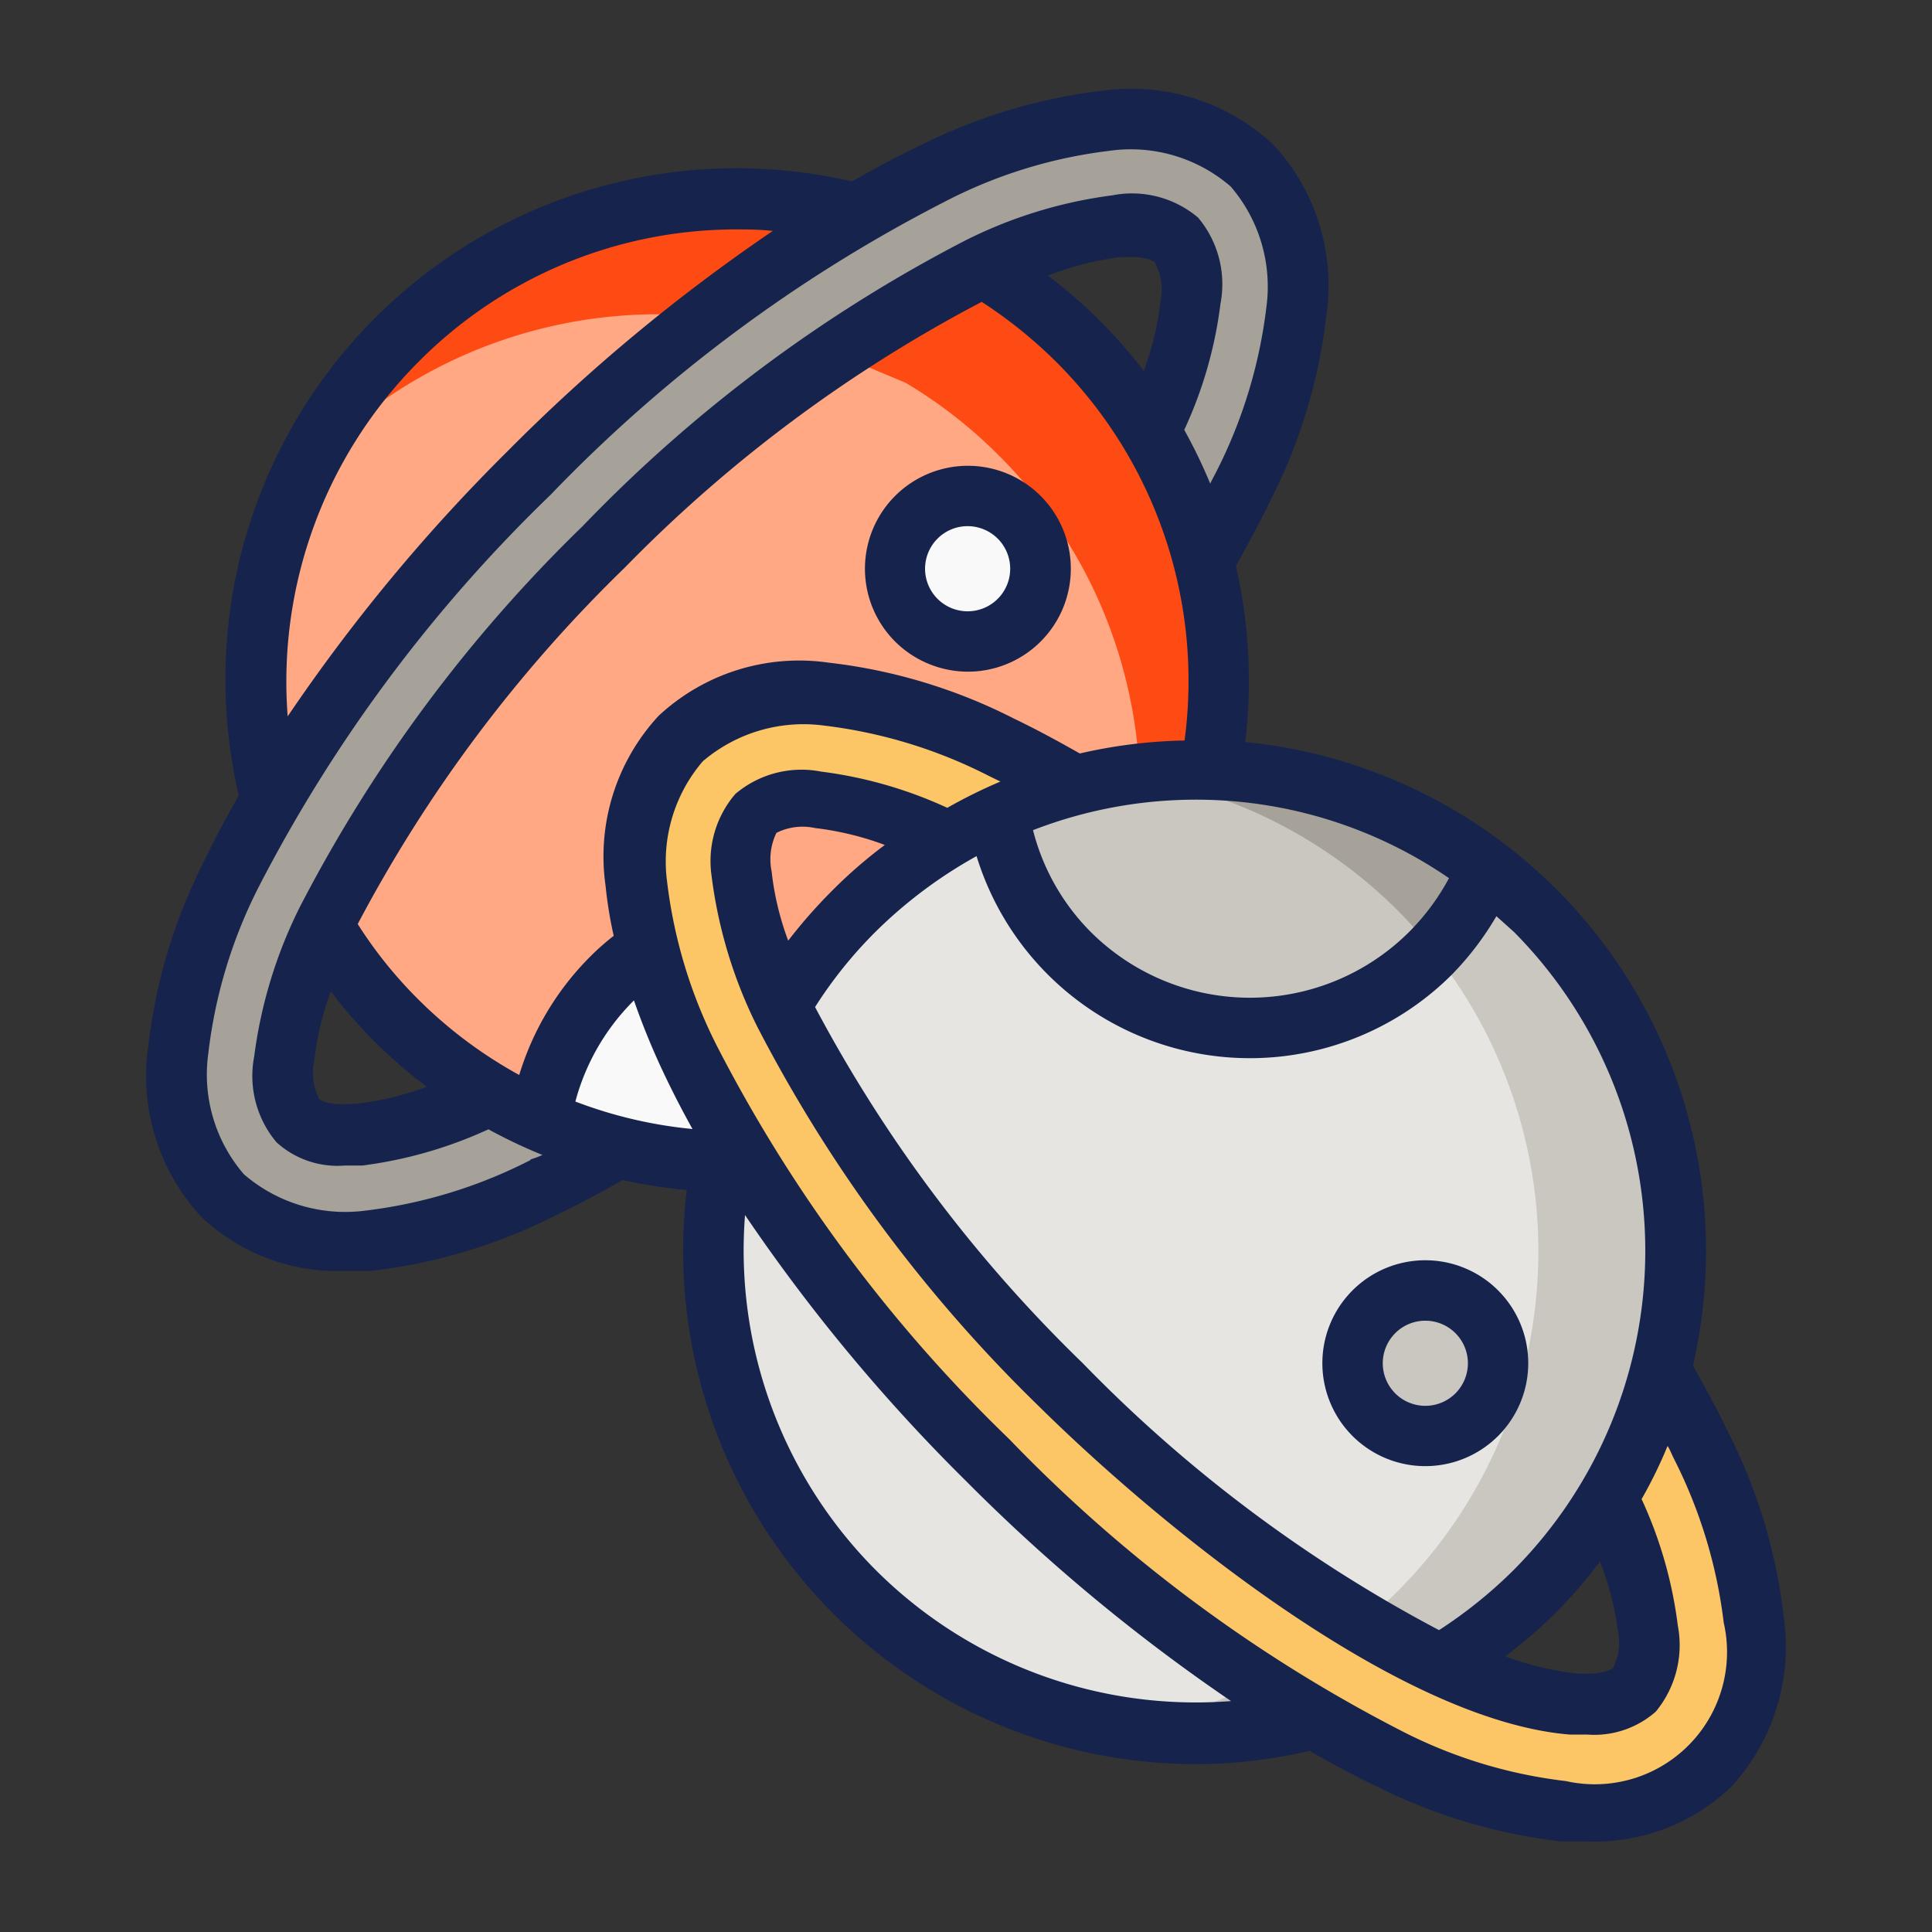 <svg xmlns="http://www.w3.org/2000/svg" viewBox="0 0 64 64" id="planet"><rect x="0" y="0" width="64" height="64" fill="#333333" stroke="none"/><path fill="#ffa883" d="M40.1 25.51a15.94 15.94 0 0 0-4.39-14.24 16.16 16.16 0 0 0-3.1-2.42L28.38 7.1a15.65 15.65 0 0 0-4.12-.5A15.95 15.95 0 0 0 9 26.51l1.76 4.22a15.88 15.88 0 0 0 13.14 7.75Z"></path><path fill="#fe4a13" d="M24.26 6.6a15.91 15.91 0 0 0-14.21 9l.51-.55a15.94 15.94 0 0 1 15.24-4.13l4.2 1.76a15.67 15.67 0 0 1 3.09 2.41 15.88 15.88 0 0 1 4.64 12.29l2.34-1.87a15.94 15.94 0 0 0-4.39-14.24 16.48 16.48 0 0 0-3.1-2.42l-4.2-1.75a16.08 16.08 0 0 0-4.12-.5Z"></path><path fill="#a6a299" d="M16.24 36.25a13.83 13.83 0 0 1-4.32 1.31c-1.17.1-1.75-.13-2.06-.45a2.47 2.47 0 0 1-.45-2 14.28 14.28 0 0 1 1.43-4.58A47.14 47.14 0 0 1 20 18.14 47.37 47.37 0 0 1 32.35 9a14.29 14.29 0 0 1 4.58-1.42A2.49 2.49 0 0 1 39 8a2.5 2.5 0 0 1 .45 2 13.94 13.94 0 0 1-1.32 4.33 28.34 28.34 0 0 1 1.76 4.22c.49-.84.93-1.66 1.31-2.46a16.94 16.94 0 0 0 1.75-5.79 5.93 5.93 0 0 0-1.48-4.8A6 6 0 0 0 36.64 4a17.39 17.39 0 0 0-5.79 1.75 50.27 50.27 0 0 0-13.33 9.87A50 50 0 0 0 7.66 29a17.19 17.19 0 0 0-1.76 5.77 6 6 0 0 0 1.47 4.83 6 6 0 0 0 4.84 1.47A17.16 17.16 0 0 0 18 39.32c.8-.38 1.63-.83 2.46-1.31a16.23 16.23 0 0 1-4.22-1.76Z"></path><circle cx="32.06" cy="18.84" r="2.41" fill="#f9f9f9" transform="rotate(-45 32.063 18.839)"></circle><path fill="#f9f9f9" d="M21.46 31.43a7.91 7.91 0 0 0-1.19 1 8.46 8.46 0 0 0-2.38 4.67l.35.16a15.89 15.89 0 0 0 5.66 1.23l.49-.39.72-.79-1.78-5.09Z"></path><path fill="#e6e5e1" d="M25.88 33.27a15.73 15.73 0 0 1 2.41-3.1 16 16 0 0 1 22.57 22.56 15.73 15.73 0 0 1-3.1 2.41l-4.22 1.76a15.95 15.95 0 0 1-19.42-19.41Z"></path><circle cx="47.21" cy="45.16" r="2.41" fill="#cac7c1" transform="rotate(-45 47.208 45.166)"></circle><path fill="#cac7c1" d="M39.58 25.49A16 16 0 0 0 33 26.91a8.46 8.46 0 0 0 14.34 4.67 8.56 8.56 0 0 0 1.86-2.81 15.94 15.94 0 0 0-9.66-3.28Z"></path><path fill="#cac7c1" d="M39.58 25.49a16.09 16.09 0 0 0-2.3.19 15.93 15.93 0 0 1 9 27.05 16 16 0 0 1-3.1 2.41L39 56.9a14.24 14.24 0 0 1-1.68.33 15.85 15.85 0 0 0 6.27-.33l4.22-1.76a15.73 15.73 0 0 0 3.1-2.41 16 16 0 0 0-11.33-27.24Z"></path><path fill="#a6a299" d="M39.58 25.49a15.68 15.68 0 0 0-2.27.19 15.87 15.87 0 0 1 9 4.49 16.49 16.49 0 0 1 1.18 1.33 8.4 8.4 0 0 0 1.79-2.73 15.94 15.94 0 0 0-9.7-3.28Z"></path><path fill="#fcc667" d="M31.39 27.75a13.83 13.83 0 0 0-4.32-1.31 2.46 2.46 0 0 0-2.06.45 2.5 2.5 0 0 0-.45 2.05A14.28 14.28 0 0 0 26 33.52a47.14 47.14 0 0 0 9.17 12.34A47.53 47.53 0 0 0 47.5 55a14.29 14.29 0 0 0 4.58 1.42A1.95 1.95 0 0 0 54.59 54a13.94 13.94 0 0 0-1.32-4.33L55 45.41c.49.84.93 1.66 1.31 2.46a17.19 17.19 0 0 1 1.76 5.79A5.37 5.37 0 0 1 51.79 60 17.39 17.39 0 0 1 46 58.22a50.27 50.27 0 0 1-13.33-9.87A50.27 50.27 0 0 1 22.81 35a16.94 16.94 0 0 1-1.75-5.79 5.92 5.92 0 0 1 1.47-4.83 6 6 0 0 1 4.83-1.47 17.16 17.16 0 0 1 5.79 1.75c.8.38 1.63.83 2.47 1.31Z"></path><path fill="#16244d" d="M27.59 53.44a17 17 0 0 0 12 5 16.72 16.72 0 0 0 3.79-.44c.74.42 1.47.82 2.19 1.16A18.3 18.3 0 0 0 51.71 61h.83a6.55 6.55 0 0 0 4.79-1.79 6.85 6.85 0 0 0 1.76-5.63 17.93 17.93 0 0 0-1.84-6.13c-.32-.67-.71-1.4-1.17-2.21a16.93 16.93 0 0 0-14.83-20.66 17 17 0 0 0-.31-5.83c.45-.81.84-1.54 1.16-2.2a17.93 17.93 0 0 0 1.84-6.13 6.85 6.85 0 0 0-1.76-5.63A6.89 6.89 0 0 0 36.56 3a18.24 18.24 0 0 0-6.14 1.85c-.72.34-1.45.74-2.2 1.16A16.93 16.93 0 0 0 7.91 26.35c-.42.74-.82 1.48-1.16 2.2a17.93 17.93 0 0 0-1.84 6.13 6.85 6.85 0 0 0 1.76 5.63 6.55 6.55 0 0 0 4.79 1.79h.83a18.08 18.08 0 0 0 6.14-1.85c.65-.31 1.39-.7 2.2-1.16a16.42 16.42 0 0 0 2.12.33 17 17 0 0 0 4.84 14.02Zm-1.48-22.28a9.56 9.56 0 0 1-.55-2.3 2 2 0 0 1 .16-1.27 1.93 1.93 0 0 1 1.28-.16 9.93 9.93 0 0 1 2.31.56 15.71 15.71 0 0 0-1.7 1.47 17.17 17.17 0 0 0-1.5 1.7Zm13.47-4.67a14.8 14.8 0 0 1 8.42 2.6 7.62 7.62 0 0 1-1.32 1.78 7.47 7.47 0 0 1-10.55 0 7.34 7.34 0 0 1-1.91-3.37 14.93 14.93 0 0 1 5.36-1.01ZM38.44 10a9.72 9.72 0 0 1-.55 2.29 16.73 16.73 0 0 0-1.48-1.69 15.86 15.86 0 0 0-1.7-1.47 10.47 10.47 0 0 1 2.29-.6c.75-.06 1.15.05 1.26.17a1.93 1.93 0 0 1 .18 1.3Zm-5.92 0A15.29 15.29 0 0 1 35 12a14.92 14.92 0 0 1 4.24 12.53 16.73 16.73 0 0 0-3.47.43c-.81-.46-1.54-.85-2.19-1.16a18 18 0 0 0-6.14-1.85 6.83 6.83 0 0 0-5.62 1.76 6.85 6.85 0 0 0-1.76 5.63 13.73 13.73 0 0 0 .27 1.66 8.32 8.32 0 0 0-.77.68 9.4 9.4 0 0 0-2.36 3.93 14.82 14.82 0 0 1-3.35-2.51 14.39 14.39 0 0 1-2-2.49 47 47 0 0 1 8.84-11.8A47.09 47.09 0 0 1 32.52 10ZM10.41 35.14a9.56 9.56 0 0 1 .55-2.3A15.92 15.92 0 0 0 14.14 36a9.93 9.93 0 0 1-2.31.56c-1 .08-1.22-.12-1.26-.16a1.9 1.9 0 0 1-.16-1.26Zm8.65 1.35A7.4 7.4 0 0 1 21 33.14a24.45 24.45 0 0 0 .94 2.31q.47 1 1 1.95a14.79 14.79 0 0 1-3.88-.91ZM29 52a15 15 0 0 1-4.32-11.75A58.62 58.62 0 0 0 32 49.06a59.8 59.8 0 0 0 8.78 7.29A15 15 0 0 1 29 52Zm26.44-3.7a16.26 16.26 0 0 1 1.66 5.45A4.38 4.38 0 0 1 51.87 59a15.92 15.92 0 0 1-5.44-1.66 49.27 49.27 0 0 1-13-9.67 49.61 49.61 0 0 1-9.67-13 16.26 16.26 0 0 1-1.66-5.45 5.1 5.1 0 0 1 1.18-4 5.14 5.14 0 0 1 4.05-1.18 16.19 16.19 0 0 1 5.44 1.67l.37.18a16.91 16.91 0 0 0-1.76.87 14.23 14.23 0 0 0-4.18-1.2 3.39 3.39 0 0 0-2.84.74 3.41 3.41 0 0 0-.79 2.7 15.48 15.48 0 0 0 1.51 5 48.77 48.77 0 0 0 9.37 12.62C38.58 50.69 46.38 57 52 57.46h.58a3.08 3.08 0 0 0 2.27-.76 3.46 3.46 0 0 0 .73-2.85 14.14 14.14 0 0 0-1.2-4.19 15.06 15.06 0 0 0 .86-1.76c.07.1.14.28.2.4ZM53 51.73a9.45 9.45 0 0 1 .59 2.27 1.87 1.87 0 0 1-.16 1.26s-.3.25-1.26.17a10.34 10.34 0 0 1-2.31-.56 15.86 15.86 0 0 0 1.7-1.47A16.83 16.83 0 0 0 53 51.73Zm-2.85.27a15.29 15.29 0 0 1-2.48 2 47.09 47.09 0 0 1-11.8-8.84A47.2 47.2 0 0 1 27 33.36a14.39 14.39 0 0 1 2-2.49 15.28 15.28 0 0 1 3.35-2.51 9.47 9.47 0 0 0 15.74 3.93 9.87 9.87 0 0 0 1.48-1.94l.58.52a15 15 0 0 1 0 21.13Zm-36.3-40a14.83 14.83 0 0 1 10.42-4.4c.45 0 .89 0 1.33.05a59.18 59.18 0 0 0-8.78 7.29 58.62 58.62 0 0 0-7.29 8.79A15 15 0 0 1 13.85 12Zm3.72 26.43a16.19 16.19 0 0 1-5.44 1.67 5.14 5.14 0 0 1-4.05-1.2 5.06 5.06 0 0 1-1.18-4 16.26 16.26 0 0 1 1.66-5.5 49.61 49.61 0 0 1 9.67-13 49.27 49.27 0 0 1 13.05-9.71A15.92 15.92 0 0 1 36.72 5a5.06 5.06 0 0 1 4.05 1.18 5.09 5.09 0 0 1 1.18 4 16.26 16.26 0 0 1-1.66 5.45c-.06.12-.14.26-.2.39a17.14 17.14 0 0 0-.86-1.78 14 14 0 0 0 1.2-4.18 3.43 3.43 0 0 0-.74-2.85 3.39 3.39 0 0 0-2.84-.74 15.16 15.16 0 0 0-4.92 1.52 48.41 48.41 0 0 0-12.63 9.44 48.77 48.77 0 0 0-9.37 12.62A15.48 15.48 0 0 0 8.42 35a3.41 3.41 0 0 0 .74 2.84 3 3 0 0 0 2.26.77H12a14.31 14.31 0 0 0 4.18-1.2 17.21 17.21 0 0 0 1.79.85 3.73 3.73 0 0 1-.4.15Z"></path><path fill="#16244d" d="M44.8 42.75a3.41 3.41 0 1 0 4.83 0 3.41 3.41 0 0 0-4.83 0zm3.41 3.41a1.41 1.41 0 1 1 0-2 1.41 1.41 0 0 1 0 2zM32.06 22.25a3.41 3.41 0 1 0-2.41-1 3.43 3.43 0 0 0 2.41 1zm-1-4.41a1.4 1.4 0 0 1 1-.41 1.41 1.41 0 1 1-1 .41z"></path></svg>